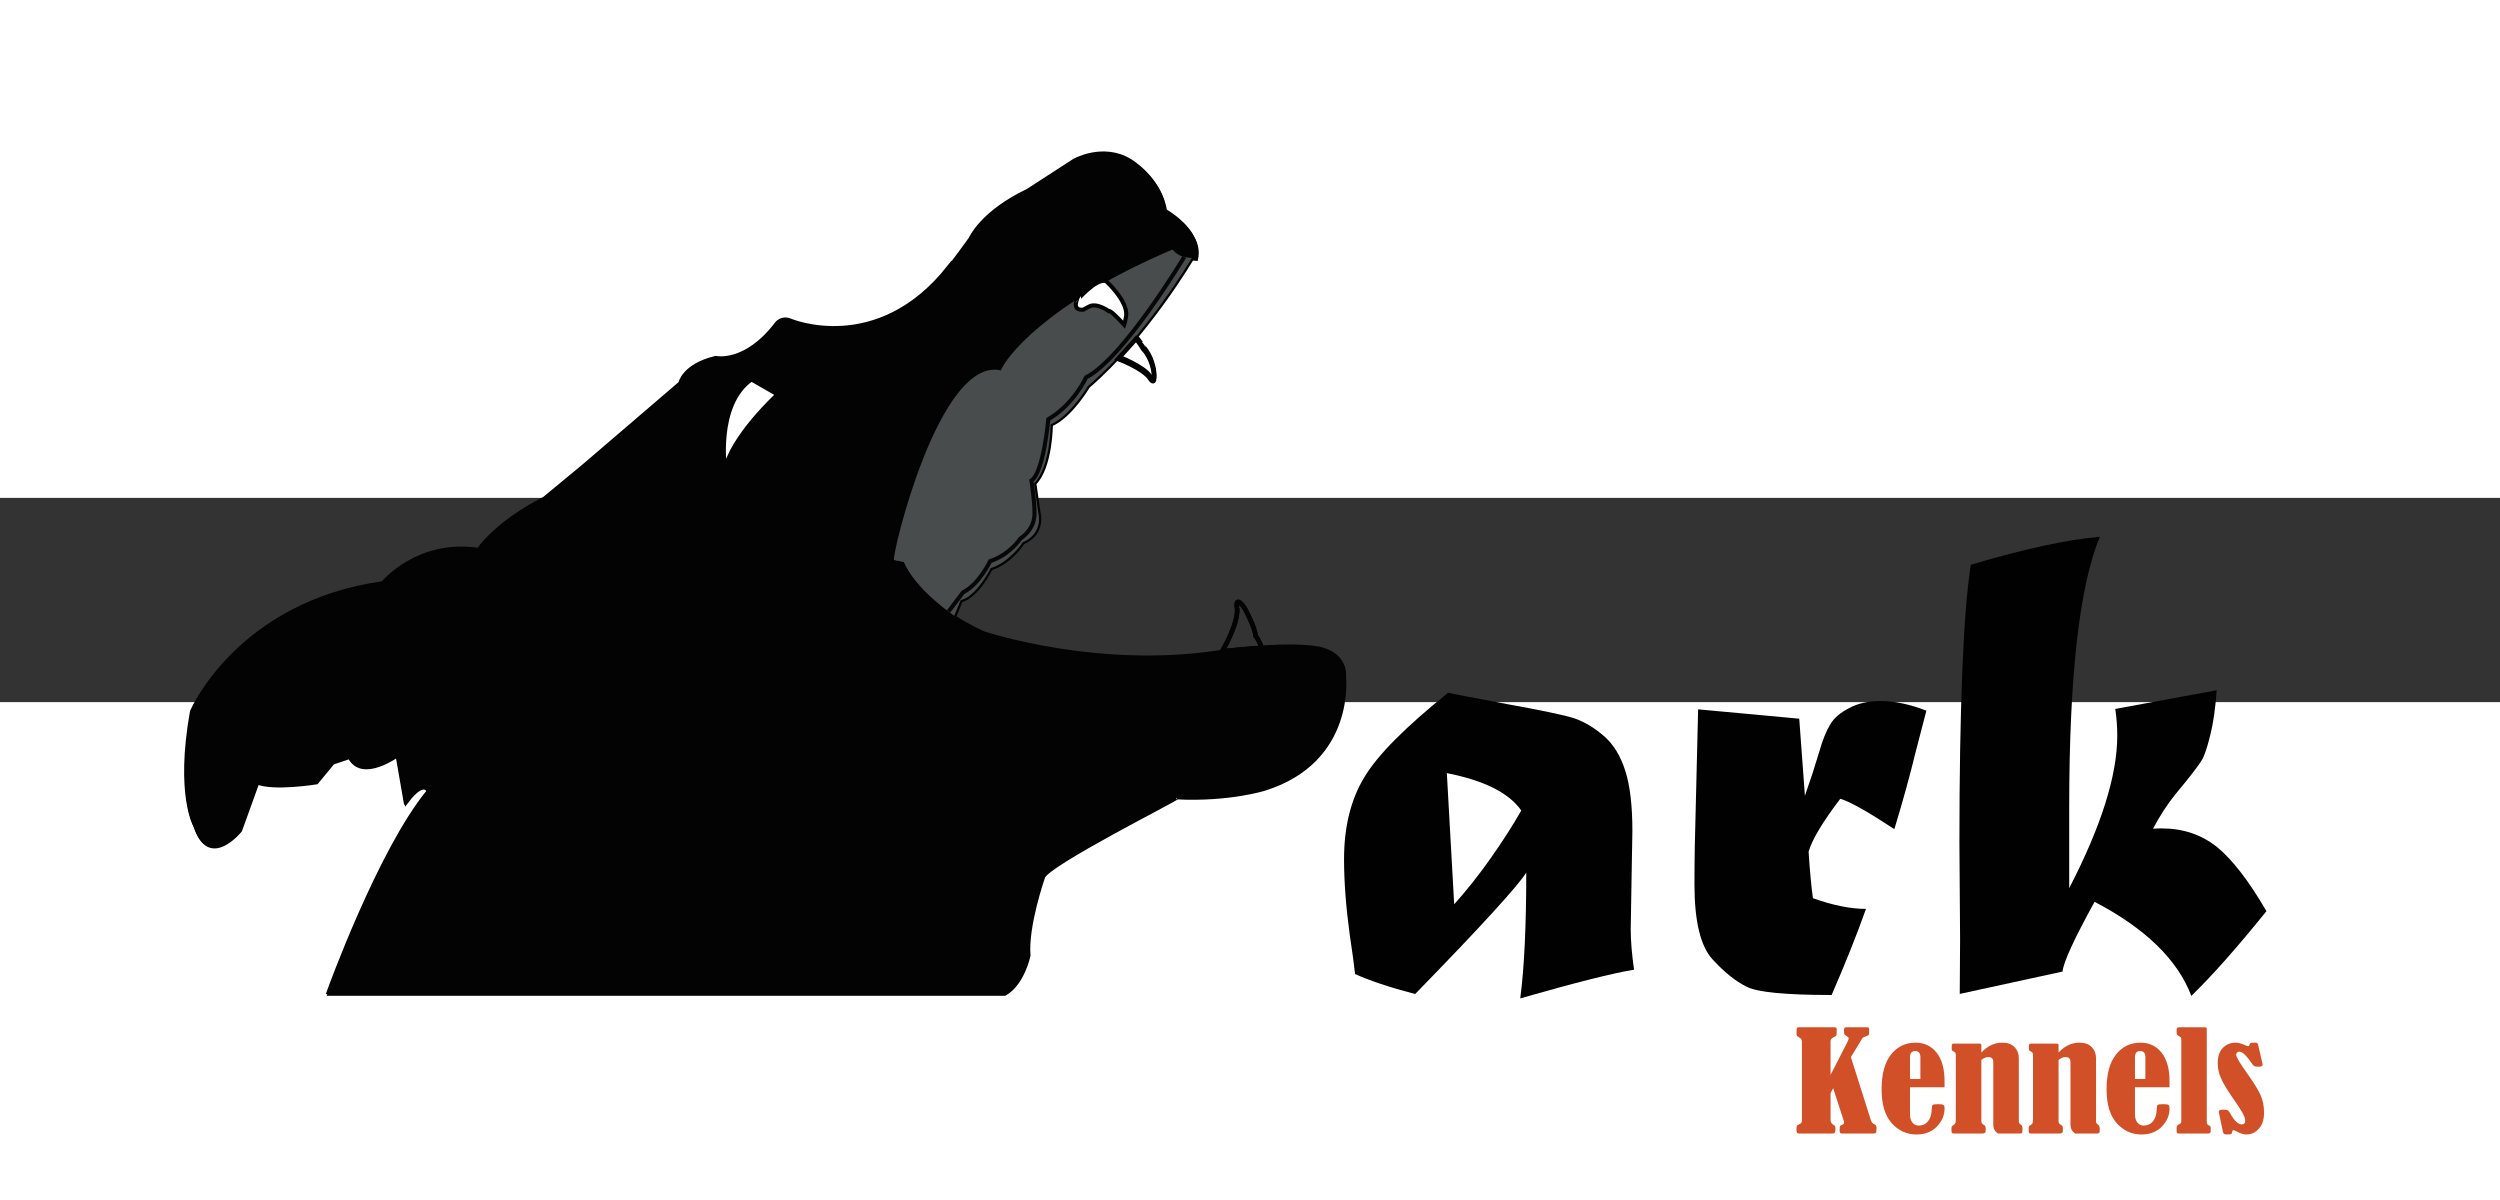 <?xml version="1.0" encoding="utf-8"?>
<!-- Generator: Adobe Illustrator 16.0.3, SVG Export Plug-In . SVG Version: 6.00 Build 0)  -->
<!DOCTYPE svg PUBLIC "-//W3C//DTD SVG 1.1//EN" "http://www.w3.org/Graphics/SVG/1.1/DTD/svg11.dtd">
<svg version="1.1" id="Layer_1" xmlns="http://www.w3.org/2000/svg" xmlns:xlink="http://www.w3.org/1999/xlink" x="0px" y="0px" width="250px" height="120px" viewBox="0 90 612 50" enable-background="new 0 100 612 150" xml:space="preserve">
<rect x="0" y="90" width="612" height="50" fill="#333333" stroke="none"/>
<path fill="none" stroke="#030303" stroke-width="1.123" stroke-miterlimit="10" d="M85.438,152.92l-4.255,1.419l-3.972,4.822
	c0,0-10.495,1.702-14.467,0l-4.258,11.789c0,0-7.395,9.174-10.578-0.655c0,0-4.493-7.488-0.843-27.99
	c0,0,11.328-26.399,46.713-31.36c0,0,8.425-10.391,23.403-8.144c0,0,4.306-6.553,16.101-12.544l9.736-8.051l23.59-20.22
	c0,0,0.749-4.306,8.613-6.178c0,0,7.301,1.685,14.978-8.426c0,0,1.123-1.56,3.182-0.749c0,0,21.406,9.175,39.005-13.105
	c0,0.468,5.274-6.927,5.274-6.927s2.715-6.366,13.948-11.702l11.421-7.396c0,0,6.927-3.931,13.48,0c0,0,7.489,4.4,8.425,12.17
	c0,0,8.987,4.868,7.583,11.328c0,0-4.4-0.282-4.962-2.248c-0.561-1.965-40.066,21.438-42.874,29.488c0,0-7.677-2.621-14.791,14.229
	c0,0-11.421,23.591-11.608,33.139l2.621,0.562c0,0,3.557,9.548,19.846,17.037c0,0,29.582,9.923,60.849,4.119
	c0,0,14.041-1.685,21.155-0.374c0,0,6.397,0.998,5.96,6.365c0,0,2.466,20.532-19.378,27.397c0,0-8.612,2.746-21.468,2.121
	c0.748,0.032-32.077,16.477-32.826,19.597c0,0-4.182,11.982-3.558,19.159c0,0-1.373,6.803-5.773,9.33H80.547
	c0,0,12.482-34.606,24.465-49.084c0,0-0.999-4.244-5.742,1.997l-1.997-11.483C97.273,152.353,88.332,158.979,85.438,152.92z"/>
<path fill="none" stroke="#030303" stroke-width="1.123" stroke-miterlimit="10" d="M291.786,31.237c0,0-11.3,19.246-25.481,31.4
	c0,0-4.305,7.344-9.116,9.37c0,0,0,10.382-4.052,14.434l1.013,7.09c0,0,1.519,5.065-3.799,7.344c0,0-3.038,4.812-7.85,6.331
	c0,0-3.292,6.837-7.343,7.85l-1.548,3.799"/>
<path fill="none" stroke="#030303" stroke-width="1.123" stroke-miterlimit="10" d="M271.509,37.937c0,0,5.258,4.733,4.933,8.412
	c0,0-0.254,1.592-0.483,2.285c0,0-3.434-3.813-3.779-3.351c0,0-3.065-2.253-4.965-1.049l-1.256,0.682c0,0-2.486,0.462-1.691-2.128
	C264.268,42.788,269.045,37.128,271.509,37.937z"/>
<path fill="none" stroke="#030303" stroke-width="1.123" stroke-miterlimit="10" d="M278.103,50.552l-4.402,4.897
	c0,0,6.236,2.304,7.868,4.863c0,0,1.29,2.091,0.906-1.381c0,0-0.361-3.509-2.618-5.9C279.857,53.031,278.947,51.501,278.103,50.552z
	"/>
<path fill="none" stroke="#030303" stroke-width="1.123" stroke-miterlimit="10" d="M299.196,127.543c0,0,3.998-6.689,3.646-10.533
	c0.023,0.304-0.731-3.559,1.766-0.142c0,0,2.703,4.878,2.729,6.863c0,0,1.248,1.684,1.489,3.039L299.196,127.543z"/>
<path fill="none" stroke="#030303" stroke-width="1.123" stroke-miterlimit="10" d="M183.954,60.936l6.5,3.737
	c0,0-11.5,10.5-13,18.75C177.454,83.423,174.954,67.199,183.954,60.936z"/>
<path fill="#010101" d="M354.514,137.693c0.816,0.219,5.745,1.172,14.786,2.859c8.169,1.471,13.561,2.614,16.175,3.432
	c2.56,0.926,4.982,2.396,7.271,4.412c2.288,2.014,4.003,4.846,5.147,8.495c1.144,3.594,1.715,8.469,1.715,14.623l-0.408,24.018
	c0,2.832,0.272,6.154,0.817,9.967c-5.065,0.816-14.352,3.158-27.857,7.025c0.98-7.462,1.471-17.728,1.471-30.798
	c-0.926,1.524-3.622,4.737-8.089,9.64c-4.465,4.901-10.837,11.6-19.115,20.096c-6.372-1.688-11.273-3.322-14.704-4.901
	c-0.218-2.069-0.654-5.283-1.308-9.64c-0.926-6.808-1.389-12.962-1.389-18.463c0-7.951,1.661-14.649,4.983-20.097
	C337.222,152.97,344.057,146.081,354.514,137.693 M354.187,157.382l1.798,32.104c2.995-3.321,5.963-7.065,8.904-11.232
	c2.94-4.166,5.445-8.073,7.516-11.723C369.409,162.229,363.336,159.179,354.187,157.382"/>
<path fill="#010101" d="M415.129,165.293l0.572-23.527l24.753,2.287l1.389,18.871c1.308-3.703,2.479-7.298,3.513-10.783
	c0.817-2.887,1.716-5.119,2.696-6.699c0.871-1.524,2.423-2.858,4.656-4.002c2.124-1.145,4.684-1.717,7.679-1.717
	c3.377,0,7.107,0.791,11.192,2.369l-2.696,10.375c-1.361,5.61-3.077,11.818-5.146,18.627c-6.535-4.303-10.946-6.78-13.234-7.435
	c-4.356,5.719-6.943,10.048-7.761,12.989c0.327,4.901,0.681,8.687,1.063,11.355c4.901,1.742,9.231,2.614,12.989,2.614
	c-2.288,6.426-5.093,13.452-8.415,21.076c-11.328,0-18.271-0.681-20.831-2.042c-2.669-1.308-5.446-3.54-8.333-6.699
	c-2.94-3.213-4.411-9.313-4.411-18.299C414.803,178.772,414.911,172.318,415.129,165.293"/>
<path fill="#010101" d="M482.444,106.376c13.016-3.867,23.555-6.154,31.615-6.862c-5.012,11.927-7.517,34.039-7.517,66.334v19.688
	c7.842-15.14,11.764-27.585,11.764-37.333c0-2.18-0.163-4.357-0.489-6.536l24.834-4.575c-0.326,4.467-0.844,8.088-1.552,10.866
	c-0.763,3.158-1.471,5.255-2.124,6.29c-0.817,1.361-2.969,4.139-6.454,8.332c-1.906,2.342-3.73,5.148-5.474,8.415
	c0.654-0.055,1.362-0.082,2.124-0.082c5.174,0,9.667,1.498,13.479,4.493c3.813,3.104,7.87,8.359,12.172,15.767
	c-3.649,4.521-6.957,8.455-9.925,11.805c-2.969,3.35-5.787,6.331-8.456,8.945c-3.376-8.877-11.273-16.557-23.69-23.037
	c-5.011,9.095-7.625,14.786-7.843,17.073l-25.161,5.474l0.082-13.397l-0.164-23.691c0-16.229,0.232-30.117,0.695-41.662
	C480.824,121.135,481.519,112.367,482.444,106.376"/>
<path fill="#D15027" d="M453.098,226.902l4.883,15.405c0.16,0.528,0.478,0.888,0.942,1.081c0.301,0.129,0.452,0.42,0.452,0.871
	c0,0.054-0.02,0.376-0.057,0.967c-0.038,0.259-0.305,0.388-0.795,0.388h-7.499c-0.276,0-0.458-0.043-0.546-0.129
	c-0.088-0.087-0.132-0.323-0.132-0.71c0-0.064,0.013-0.344,0.037-0.838c0.038-0.193,0.188-0.333,0.452-0.42
	c0.402-0.118,0.604-0.316,0.604-0.596c0-0.075-0.013-0.167-0.038-0.274l-2.638-8.136l-0.641,1.214v6.582
	c0,0.55,0.283,0.969,0.848,1.259c0.239,0.118,0.358,0.387,0.358,0.806c0,0.495-0.051,0.825-0.15,0.992
	c-0.101,0.166-0.346,0.25-0.735,0.25h-7.895c-0.289,0-0.49-0.052-0.603-0.155c-0.113-0.102-0.17-0.392-0.17-0.867
	c0-0.478,0.044-0.778,0.132-0.901c0.088-0.125,0.258-0.235,0.509-0.334c0.465-0.161,0.697-0.451,0.697-0.869v-19.349
	c0-0.482-0.227-0.842-0.679-1.078c-0.301-0.161-0.484-0.293-0.546-0.396c-0.063-0.102-0.095-0.314-0.095-0.637
	c0-0.73,0.031-1.152,0.095-1.266c0.062-0.112,0.245-0.169,0.546-0.169h8.592c0.402,0,0.604,0.14,0.604,0.419
	c0,0.869-0.02,1.373-0.057,1.508c-0.038,0.134-0.22,0.281-0.547,0.443c-0.603,0.269-0.904,0.611-0.904,1.03v8.261l4.095-7.991
	c0.227-0.434,0.34-0.763,0.34-0.984c0-0.139-0.151-0.303-0.456-0.493c-0.326-0.193-0.527-0.36-0.597-0.5
	c-0.068-0.14-0.104-0.494-0.104-1.063c0-0.42,0.183-0.629,0.55-0.629h5.006c0.292,0,0.468,0.048,0.53,0.144
	c0.063,0.097,0.094,0.373,0.094,0.833c0,0.49-0.04,0.79-0.122,0.896c-0.082,0.107-0.336,0.234-0.763,0.384
	c-0.327,0.107-0.534,0.193-0.622,0.258s-0.194,0.204-0.32,0.419L453.098,226.902z"/>
<path fill="#D15027" d="M467.567,234.28v6.594c0,0.87,0.198,1.553,0.594,2.048c0.396,0.494,0.901,0.74,1.517,0.74
	c0.955,0,1.718-0.346,2.289-1.039s0.875-1.642,0.914-2.845c0.013-0.646,0.084-1.032,0.217-1.161
	c0.132-0.129,0.587-0.193,1.365-0.193c0.679,0,1.109,0.059,1.291,0.177c0.183,0.118,0.273,0.414,0.273,0.887
	c0,1.655-0.628,3.128-1.885,4.418c-1.256,1.289-2.92,1.935-4.992,1.935c-2.374,0-4.391-0.922-6.049-2.766
	c-1.657-1.843-2.486-4.618-2.486-8.326s0.766-6.532,2.299-8.472c1.532-1.94,3.542-2.91,6.028-2.91c2.136,0,3.851,0.816,5.145,2.45
	c1.293,1.634,1.94,3.955,1.94,6.965v1.499H467.567z M470.111,232.266v-5.337c0-1.01-0.421-1.517-1.263-1.517
	c-0.854,0-1.281,0.507-1.281,1.517v5.337H470.111z"/>
<path fill="#D15027" d="M485.033,225.784c1.495-1.612,3.203-2.418,5.125-2.418c1.312,0,2.314,0.362,3.009,1.088
	c0.693,0.727,1.042,1.637,1.042,2.732v15.445c0,0.344,0.157,0.606,0.471,0.789c0.289,0.151,0.434,0.538,0.434,1.161
	c0,0.494-0.047,0.79-0.141,0.887c-0.095,0.097-0.293,0.146-0.594,0.146h-5.295c-0.753-0.549-1.13-1.264-1.13-2.145v-15.331
	c0-0.839-0.402-1.258-1.206-1.258c-0.528,0-1.1,0.236-1.715,0.709v15.042c0,0.387,0.22,0.688,0.659,0.902
	c0.265,0.129,0.396,0.365,0.396,0.709v0.822c0,0.365-0.309,0.549-0.924,0.549h-6.688c-0.326,0-0.534-0.041-0.622-0.121
	c-0.088-0.081-0.132-0.282-0.132-0.604v-0.597c0-0.312,0.113-0.532,0.34-0.661c0.301-0.183,0.496-0.354,0.584-0.516
	s0.132-0.517,0.132-1.064v-15.767c0-0.376-0.214-0.65-0.642-0.822c-0.238-0.097-0.357-0.269-0.357-0.516v-0.854
	c0-0.333,0.176-0.5,0.527-0.5h6.143c0.264,0,0.427,0.032,0.49,0.097c0.063,0.064,0.094,0.2,0.094,0.403V225.784z"/>
<path fill="#D15027" d="M503.932,225.784c1.494-1.612,3.203-2.418,5.124-2.418c1.313,0,2.313,0.362,3.009,1.088
	c0.694,0.727,1.043,1.637,1.043,2.732v15.445c0,0.344,0.156,0.606,0.47,0.789c0.29,0.151,0.435,0.538,0.435,1.161
	c0,0.494-0.048,0.79-0.143,0.887c-0.094,0.097-0.292,0.146-0.593,0.146h-5.294c-0.754-0.549-1.131-1.264-1.131-2.145v-15.331
	c0-0.839-0.401-1.258-1.206-1.258c-0.527,0-1.099,0.236-1.714,0.709v15.042c0,0.387,0.22,0.688,0.659,0.902
	c0.264,0.129,0.396,0.365,0.396,0.709v0.822c0,0.365-0.308,0.549-0.923,0.549h-6.69c-0.325,0-0.532-0.041-0.62-0.121
	c-0.089-0.081-0.133-0.282-0.133-0.604v-0.597c0-0.312,0.113-0.532,0.34-0.661c0.302-0.183,0.495-0.354,0.584-0.516
	c0.088-0.161,0.132-0.517,0.132-1.064v-15.767c0-0.376-0.214-0.65-0.641-0.822c-0.238-0.097-0.357-0.269-0.357-0.516v-0.854
	c0-0.333,0.176-0.5,0.526-0.5h6.144c0.264,0,0.427,0.032,0.489,0.097s0.095,0.2,0.095,0.403V225.784z"/>
<path fill="#D15027" d="M522.641,234.28v6.594c0,0.87,0.198,1.553,0.594,2.048c0.396,0.494,0.901,0.74,1.517,0.74
	c0.954,0,1.718-0.346,2.288-1.039c0.572-0.693,0.877-1.642,0.915-2.845c0.013-0.646,0.084-1.032,0.217-1.161
	c0.132-0.129,0.587-0.193,1.366-0.193c0.678,0,1.108,0.059,1.29,0.177c0.183,0.118,0.273,0.414,0.273,0.887
	c0,1.655-0.628,3.128-1.884,4.418c-1.257,1.289-2.921,1.935-4.993,1.935c-2.374,0-4.392-0.922-6.048-2.766
	c-1.658-1.843-2.487-4.618-2.487-8.326s0.766-6.532,2.299-8.472c1.532-1.94,3.542-2.91,6.029-2.91c2.135,0,3.85,0.816,5.144,2.45
	c1.293,1.634,1.94,3.955,1.94,6.965v1.499H522.641z M525.185,232.266v-5.337c0-1.01-0.421-1.517-1.263-1.517
	c-0.854,0-1.281,0.507-1.281,1.517v5.337H525.185z"/>
<path fill="#D15027" d="M532.834,220.915v-0.806c0-0.344,0.264-0.516,0.791-0.516h5.822c0.314,0,0.521,0.021,0.622,0.064
	s0.15,0.226,0.15,0.548v22.521c0,0.495,0.188,0.801,0.565,0.92c0.264,0.086,0.396,0.269,0.396,0.548v0.919
	c0,0.333-0.282,0.5-0.848,0.5h-6.915c-0.39,0-0.584-0.167-0.584-0.5v-0.919c0-0.376,0.194-0.656,0.584-0.839
	c0.251-0.107,0.408-0.206,0.471-0.298c0.063-0.092,0.095-0.266,0.095-0.524V222.56c0-0.376-0.171-0.628-0.509-0.758
	C533.048,221.619,532.834,221.324,532.834,220.915"/>
<path fill="#D15027" d="M552.806,223.963l1.036,4.465c0.025,0.141,0.038,0.265,0.038,0.371c0,0.301-0.339,0.451-1.018,0.451
	c-0.452,0-0.782-0.048-0.989-0.145s-0.442-0.354-0.706-0.774c-0.302-0.494-0.761-1.08-1.376-1.757s-1.168-1.016-1.658-1.016
	c-0.188,0-0.354,0.075-0.499,0.226s-0.217,0.328-0.217,0.533c0,0.546,0.917,2.098,2.751,4.654c1.583,2.224,2.656,3.967,3.222,5.235
	c0.565,1.267,0.848,2.695,0.848,4.284c0,1.687-0.427,3-1.281,3.939c-0.854,0.938-1.858,1.409-3.015,1.409
	c-0.729,0-1.494-0.226-2.298-0.678c-0.44-0.247-0.735-0.37-0.886-0.37c-0.176,0-0.276,0.123-0.302,0.37
	c-0.05,0.291-0.125,0.476-0.226,0.557c-0.101,0.08-0.428,0.121-0.98,0.121c-0.427,0-0.703-0.054-0.829-0.161
	c-0.125-0.107-0.213-0.296-0.263-0.564l-0.942-4.498c-0.038-0.215-0.056-0.35-0.056-0.403c0-0.301,0.42-0.451,1.261-0.451
	c0.44,0,0.745,0.049,0.914,0.146c0.17,0.097,0.387,0.376,0.65,0.838c0.979,1.752,1.909,2.628,2.788,2.628
	c0.565,0,0.848-0.29,0.848-0.869c0-0.516-0.21-1.155-0.631-1.917c-0.421-0.764-1.24-2.015-2.459-3.754
	c-1.281-1.848-2.207-3.394-2.778-4.639c-0.572-1.246-0.857-2.498-0.857-3.753c0-1.709,0.427-2.98,1.281-3.819
	c0.854-0.837,1.89-1.256,3.108-1.256c0.641,0,1.369,0.188,2.186,0.564c0.415,0.193,0.697,0.29,0.848,0.29
	c0.201,0,0.32-0.113,0.358-0.339c0.05-0.236,0.15-0.382,0.302-0.436c0.15-0.054,0.471-0.08,0.961-0.08
	c0.313,0,0.518,0.029,0.612,0.089C552.646,223.514,552.73,223.683,552.806,223.963"/>
<path fill="#030303" d="M85.667,153.335l-4.255,1.418l-3.972,4.822c0,0-10.496,1.702-14.467,0l-4.258,11.79
	c0,0-7.395,9.174-10.578-0.655c0,0-4.493-7.489-0.843-27.989c0,0,11.328-26.4,46.713-31.362c0,0,8.425-10.39,23.403-8.144
	c0,0,4.306-6.552,16.101-12.544l9.736-8.05l23.59-20.221c0,0,0.749-4.306,8.613-6.178c0,0,7.301,1.685,14.977-8.425
	c0,0,1.124-1.56,3.183-0.749c0,0,21.406,9.174,39.005-13.106c0,0.468,5.274-6.927,5.274-6.927s2.715-6.366,13.948-11.701
	l11.421-7.396c0,0,6.927-3.932,13.48,0c0,0,7.489,4.4,8.425,12.169c0,0,8.987,4.869,7.583,11.328c0,0-4.4-0.281-4.962-2.247
	s-40.066,21.437-42.874,29.488c0,0-7.677-2.621-14.791,14.229c0,0-11.421,23.59-11.608,33.138l2.621,0.562
	c0,0,3.557,9.549,19.846,17.038c0,0,29.582,9.922,60.849,4.119c0,0,14.041-1.686,21.155-0.375c0,0,6.397,0.999,5.96,6.365
	c0,0,2.465,20.532-19.378,27.397c0,0-8.612,2.746-21.468,2.122c0.748,0.031-32.077,16.476-32.826,19.596
	c0,0-4.182,11.982-3.558,19.159c0,0-1.373,6.803-5.773,9.33H80.775c0,0,12.482-34.604,24.464-49.084c0,0-0.998-4.243-5.741,1.997
	l-1.997-11.482C97.501,152.768,88.561,159.394,85.667,153.335"/>
<path fill="none" stroke="#030303" stroke-width="1.123" stroke-miterlimit="10" d="M85.667,153.335l-4.255,1.418l-3.972,4.822
	c0,0-10.496,1.702-14.467,0l-4.258,11.79c0,0-7.395,9.174-10.578-0.655c0,0-4.493-7.489-0.843-27.989c0,0,11.328-26.4,46.713-31.362
	c0,0,8.425-10.39,23.403-8.144c0,0,4.306-6.552,16.101-12.544l9.736-8.05l23.59-20.221c0,0,0.749-4.306,8.613-6.178
	c0,0,7.301,1.685,14.977-8.425c0,0,1.124-1.56,3.183-0.749c0,0,21.406,9.174,39.005-13.106c0,0.468,5.274-6.927,5.274-6.927
	s2.715-6.366,13.948-11.701l11.421-7.396c0,0,6.927-3.932,13.48,0c0,0,7.489,4.4,8.425,12.169c0,0,8.987,4.869,7.583,11.328
	c0,0-4.4-0.281-4.962-2.247s-40.066,21.437-42.874,29.488c0,0-7.677-2.621-14.791,14.229c0,0-11.421,23.59-11.608,33.138
	l2.621,0.562c0,0,3.557,9.549,19.846,17.038c0,0,29.582,9.922,60.849,4.119c0,0,14.041-1.686,21.155-0.375
	c0,0,6.397,0.999,5.96,6.365c0,0,2.465,20.532-19.378,27.397c0,0-8.612,2.746-21.468,2.122c0.748,0.031-32.077,16.476-32.826,19.596
	c0,0-4.182,11.982-3.558,19.159c0,0-1.373,6.803-5.773,9.33H80.775c0,0,12.482-34.604,24.464-49.084c0,0-0.998-4.243-5.741,1.997
	l-1.997-11.482C97.501,152.768,88.561,159.394,85.667,153.335z"/>
<path fill="#484C4D" d="M291.786,31.237c0,0-11.3,19.246-25.481,31.4c0,0-4.305,7.344-9.116,9.37c0,0,0,10.382-4.052,14.434
	l1.013,7.09c0,0,1.519,5.065-3.799,7.344c0,0-3.038,4.812-7.85,6.331c0,0-3.292,6.837-7.343,7.85l-1.548,3.799
	c0,0-9.348-6.316-12.348-13.149l-2.417-0.5c-0.558-1.227,11.022-49.818,26.167-46.417c1.028-2.778,10.542-16.167,42-29.583
	C287.048,29.004,288.074,31.263,291.786,31.237"/>
<path fill="#FFFFFF" d="M270.759,36.937c0,0,5.258,4.733,4.933,8.412c0,0-0.254,1.592-0.483,2.285c0,0-3.434-3.813-3.779-3.351
	c0,0-3.065-2.253-4.965-1.049l-1.256,0.682c0,0-2.486,0.462-1.691-2.128C263.518,41.788,268.295,36.128,270.759,36.937"/>
<path fill="none" stroke="#010101" stroke-miterlimit="10" d="M270.759,36.937c0,0,5.258,4.733,4.933,8.412
	c0,0-0.254,1.592-0.483,2.285c0,0-3.434-3.813-3.779-3.351c0,0-3.065-2.253-4.965-1.049l-1.256,0.682c0,0-2.486,0.462-1.691-2.128
	C263.518,41.788,268.295,36.128,270.759,36.937z"/>
<path fill="none" stroke="#030303" stroke-width="1.123" stroke-miterlimit="10" d="M278.103,51.067l-4.402,4.897
	c0,0,6.236,2.304,7.868,4.863c0,0,1.29,2.091,0.906-1.381c0,0-0.361-3.509-2.618-5.9C279.857,53.546,278.947,52.017,278.103,51.067z
	"/>
<path fill="none" stroke="#030303" stroke-width="1.123" stroke-miterlimit="10" d="M299.196,127.543c0,0,3.998-6.689,3.646-10.533
	c0.023,0.304-0.731-3.559,1.766-0.142c0,0,2.703,4.878,2.729,6.863c0,0,1.248,1.684,1.489,3.039L299.196,127.543z"/>
<path fill="#FFFFFF" d="M183.954,60.936l6.5,3.737c0,0-11.5,10.5-13,18.75C177.454,83.423,174.954,67.199,183.954,60.936"/>
<path fill="none" stroke="#030303" stroke-width="1.123" stroke-miterlimit="10" d="M183.954,60.936l6.5,3.737
	c0,0-11.5,10.5-13,18.75C177.454,83.423,174.954,67.199,183.954,60.936z"/>
<path fill="none" stroke="#070707" stroke-miterlimit="10" d="M289.904,31.023c0,0-14.904,24.852-24.029,29.477
	c0,0-3,6.625-9.25,10.25c0,0-1.125,13-4.125,15c0,0,1.125,7.625,0.625,9.25c0,0-0.125,2.75-3.375,5c0,0-2.5,3.875-7.375,5.5
	c0,0-2.625,5.625-6.625,7.625l-3.559,4.704"/>
</svg>
